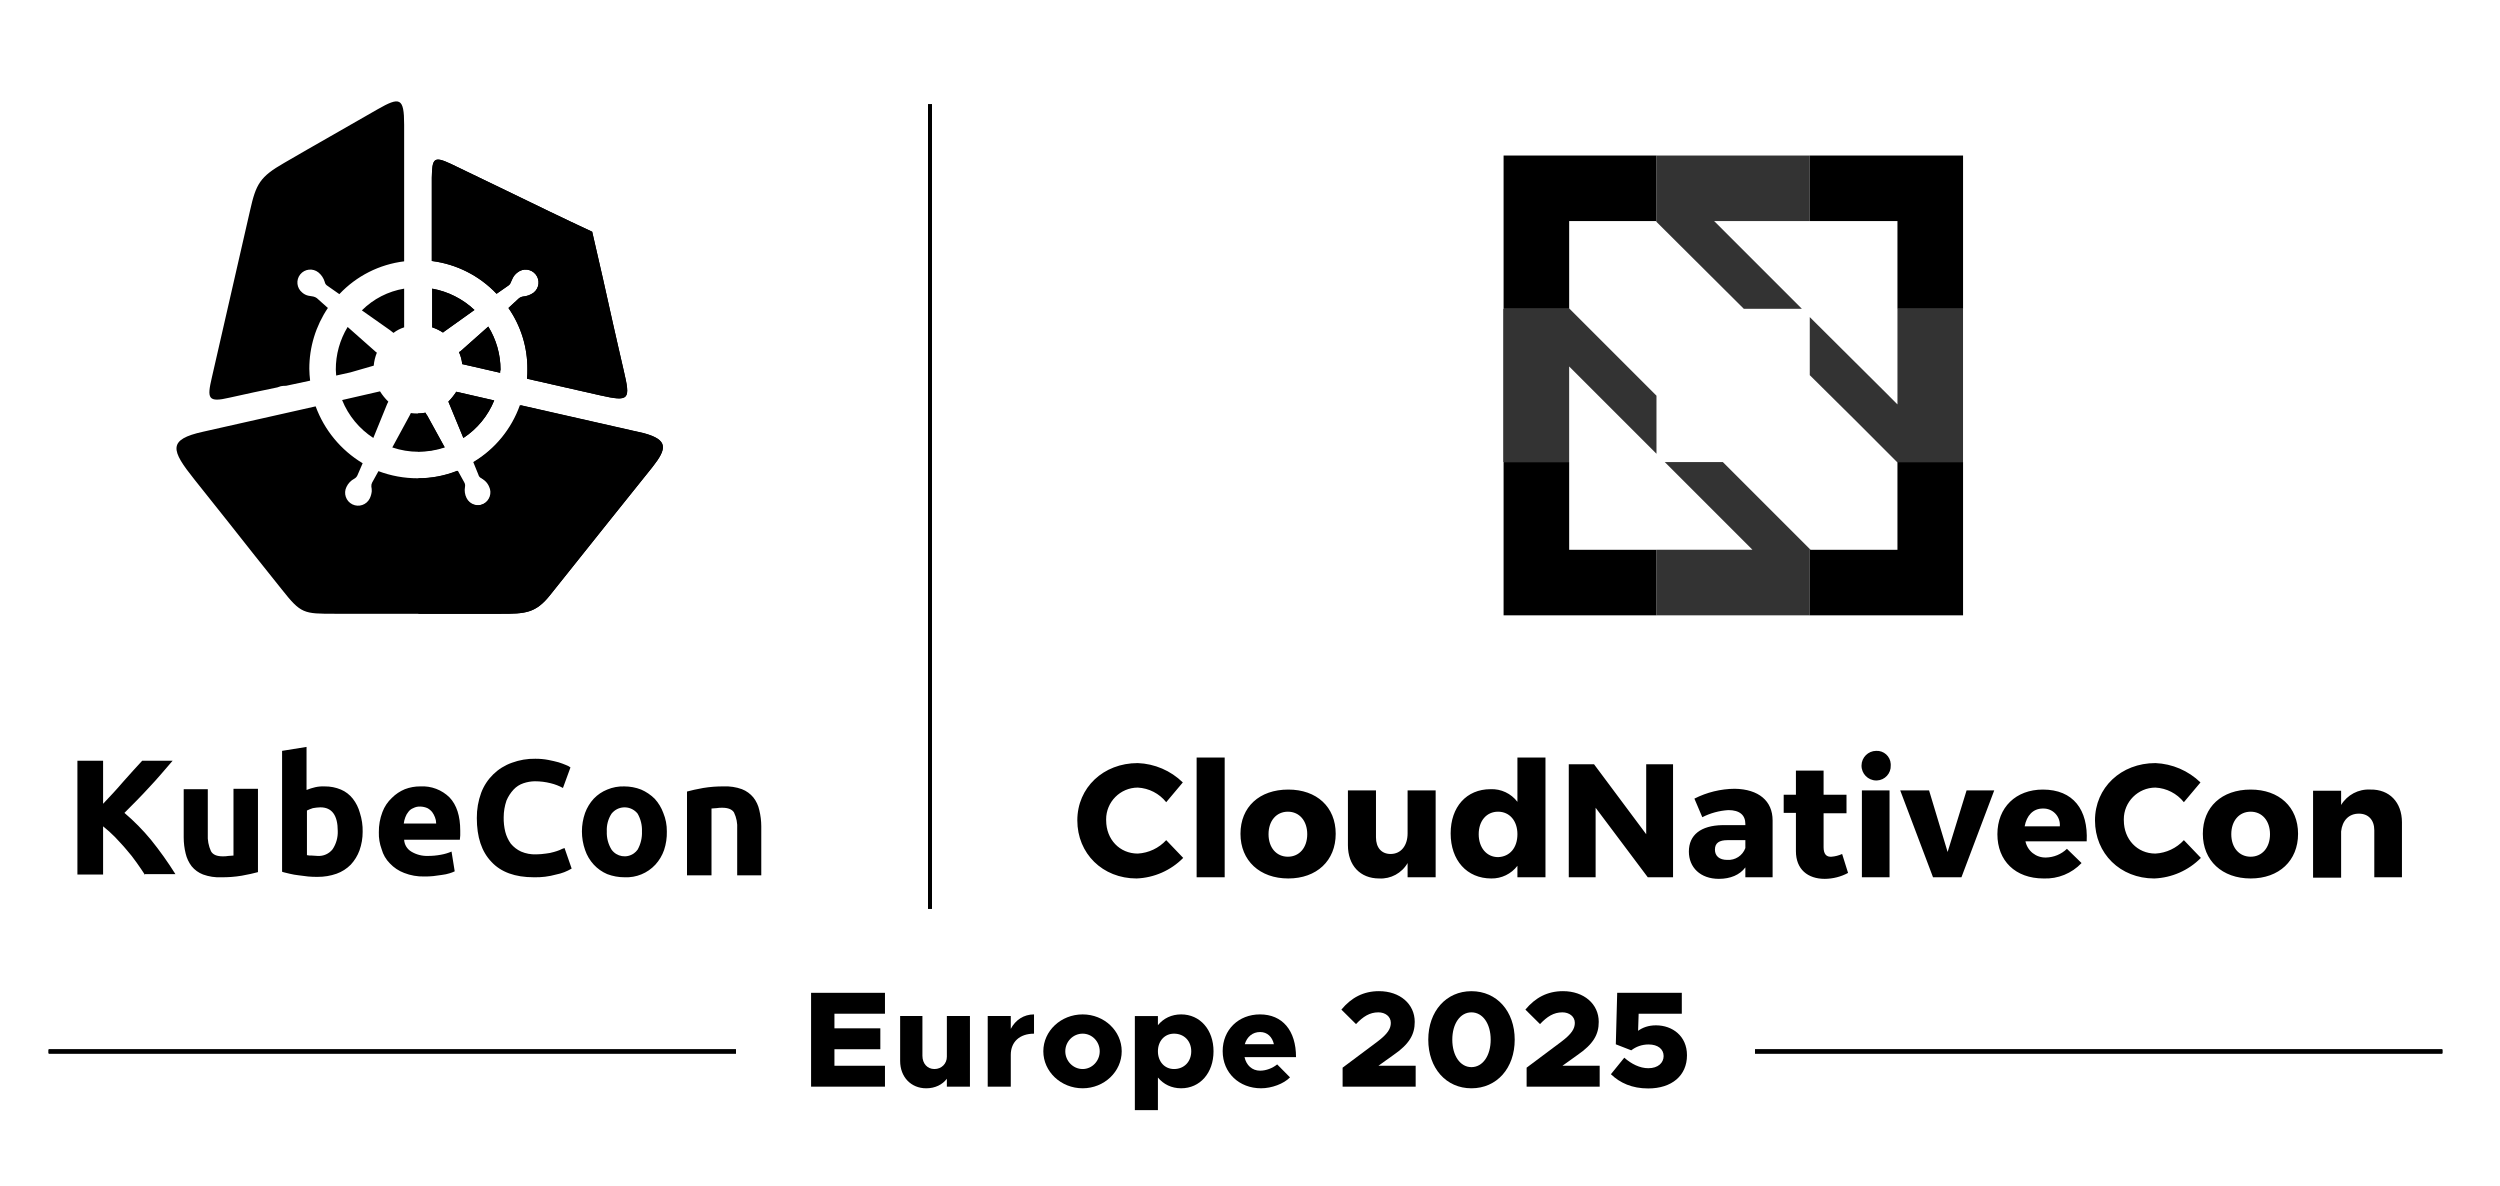 <?xml version="1.0" encoding="UTF-8"?><svg id="Layer_1" xmlns="http://www.w3.org/2000/svg" viewBox="0 0 651.451 308.923"><defs><style>.cls-1{fill-rule:evenodd;}.cls-2{opacity:.8;}</style></defs><path d="M179.02,206.26c1.129-.306,2.473-.617,4.22-.928,1.764-.289,3.559-.429,5.354-.411,1.611-.066,3.222.175,4.732.722,1.169.451,2.197,1.2,2.99,2.163.757.968,1.283,2.093,1.541,3.292.337,1.383.512,2.797.517,4.224v12.765h-6.277v-12.043c.105-1.493-.184-2.981-.827-4.325-.512-.823-1.545-1.239-3.086-1.239-.486-.009-.963.022-1.445.105-.512,0-.928.101-1.335.101v17.401h-6.383v-21.827ZM167.283,216.662c.066-1.624-.324-3.226-1.129-4.636-1.484-1.874-4.203-2.193-6.081-.718-.263.21-.508.455-.718.718-.893,1.375-1.322,2.999-1.235,4.636-.07,1.664.359,3.314,1.235,4.732,1.344,1.878,3.944,2.311,5.822.976.376-.267.705-.6.976-.976.805-1.445,1.195-3.082,1.129-4.732M173.766,216.662c.039,1.637-.201,3.274-.718,4.833-.49,1.414-1.261,2.71-2.268,3.813-2.058,2.228-4.995,3.432-8.024,3.292-1.554.005-3.086-.276-4.531-.823-1.331-.573-2.522-1.41-3.502-2.469-1.011-1.099-1.786-2.395-2.263-3.813-1.099-3.13-1.099-6.545,0-9.67.508-1.375,1.274-2.636,2.263-3.708.985-1.033,2.176-1.839,3.502-2.368,1.396-.591,2.907-.871,4.426-.827,1.515,0,3.016.276,4.421.827,1.305.569,2.491,1.37,3.506,2.368.985,1.073,1.76,2.333,2.259,3.708.635,1.532.95,3.174.928,4.837M139.074,228.599c-4.837,0-8.541-1.339-11.01-4.014-2.578-2.679-3.813-6.483-3.813-11.426-.018-2.246.363-4.478,1.138-6.588,1.388-3.664,4.33-6.527,8.024-7.823,1.944-.718,4.005-1.068,6.076-1.033,1.143-.004,2.276.092,3.397.306,1.029.21,1.952.416,2.675.621.665.21,1.313.447,1.957.722.411.136.792.346,1.134.617l-1.957,5.349c-1.007-.551-2.075-.963-3.191-1.234-1.344-.341-2.727-.512-4.119-.512-1.016.009-2.027.188-2.986.512-.981.324-1.865.893-2.57,1.65-.784.845-1.41,1.821-1.856,2.88-.473,1.397-.718,2.85-.722,4.325-.026,1.278.11,2.561.416,3.809.285,1.107.775,2.154,1.44,3.086.727.871,1.642,1.58,2.675,2.057,1.235.525,2.57.775,3.909.727.862-.013,1.725-.079,2.578-.21.696-.07,1.383-.206,2.058-.411.525-.14,1.038-.311,1.545-.516.394-.21.806-.385,1.235-.512l1.856,5.349c-1.243.744-2.6,1.27-4.019,1.545-1.909.534-3.887.779-5.87.722M113.653,214.499c-.004-.53-.109-1.055-.311-1.545-.179-.482-.425-.928-.722-1.34-.341-.42-.762-.775-1.235-1.029-.587-.258-1.213-.394-1.856-.411-.639-.035-1.283.109-1.852.411-.49.188-.915.508-1.235.928-.355.425-.635.915-.823,1.44-.201.53-.337,1.081-.407,1.642h8.44v-.096ZM98.72,216.863c-.026-1.79.289-3.572.928-5.249.525-1.409,1.375-2.679,2.473-3.704.972-.976,2.123-1.742,3.393-2.268,1.287-.486,2.649-.735,4.014-.722,2.837-.162,5.608.889,7.622,2.885,1.852,1.952,2.78,4.837,2.78,8.646v1.234c0,.416-.105.823-.105,1.134h-14.516c.066,1.274.762,2.43,1.856,3.086,1.3.784,2.802,1.182,4.325,1.134,1.134.005,2.272-.1,3.393-.311.954-.166,1.887-.442,2.78-.823l.827,5.148c-.433.206-.884.381-1.34.512-.639.201-1.291.337-1.961.416-.714.105-1.44.206-2.259.311-.792.079-1.58.114-2.368.105-1.795.044-3.581-.271-5.253-.928-1.405-.53-2.675-1.375-3.708-2.473-1.024-1.024-1.769-2.307-2.154-3.708-.525-1.41-.77-2.916-.727-4.426M94.5,216.762c.009,1.646-.276,3.279-.823,4.837-.504,1.375-1.274,2.631-2.268,3.708-1.042,1.051-2.303,1.865-3.699,2.364-1.589.56-3.261.836-4.942.823-.827.017-1.65-.022-2.473-.096l-2.473-.311c-.792-.087-1.589-.228-2.364-.416-.718-.201-1.44-.306-1.952-.512v-31.501l6.374-1.029v11.22c.735-.298,1.497-.543,2.268-.718.814-.18,1.646-.25,2.473-.21,1.445-.013,2.885.263,4.22.827,1.213.512,2.272,1.331,3.091,2.368.854,1.094,1.484,2.355,1.847,3.708.512,1.593.762,3.257.722,4.938M88.013,216.557c0-4.124-1.537-6.181-4.522-6.181-.657.017-1.313.092-1.961.21-.53.166-1.042.376-1.545.617v11.631c.403.096.823.127,1.239.105.512,0,1.029.1,1.545.1,1.51.096,2.977-.551,3.909-1.751.928-1.401,1.396-3.056,1.335-4.732M67.219,227.26c-1.129.306-2.465.617-4.22.928-1.764.298-3.559.433-5.354.411-1.611.075-3.213-.175-4.732-.722-1.164-.446-2.198-1.191-2.986-2.163-.74-.976-1.261-2.097-1.545-3.292-.341-1.379-.512-2.797-.512-4.224v-12.555h6.278v11.737c-.092,1.524.193,3.038.823,4.421.512.928,1.545,1.344,3.091,1.344.482.009.963-.022,1.44-.105.512,0,.928-.1,1.34-.1v-17.401h6.378v21.722ZM37.779,227.982c-.617-.928-1.34-2.057-2.163-3.187-.827-1.186-1.72-2.32-2.675-3.401-.928-1.129-1.952-2.163-2.985-3.292-.976-.985-2.009-1.917-3.091-2.78v12.555h-6.693v-29.646h6.693v11.22c1.751-1.852,3.502-3.704,5.253-5.765,1.747-1.957,3.397-3.809,4.938-5.455h7.928c-2.058,2.368-4.019,4.737-6.076,6.899-2.058,2.263-4.22,4.426-6.483,6.693,2.5,2.123,4.807,4.461,6.899,6.995,2.307,2.854,4.435,5.849,6.383,8.957h-7.928v.206Z"/><path class="cls-1" d="M91.309,97.038l-3.708.823c0-.512-.096-1.033-.096-1.545-.018-3.918,1.051-7.766,3.082-11.115l7.21,6.382c.118.127.254.232.411.306-.442,1.081-.718,2.233-.823,3.397-.206.101-.512.101-.722.206l-5.354,1.545ZM105.313,75.216v10.082c-1.002.315-1.948.806-2.78,1.449-.311-.21-.617-.521-.928-.727l-7.311-5.144c2.994-2.986,6.847-4.969,11.019-5.66M55.18,98.478c3.498-15.335,6.479-28.306,9.985-43.65,1.545-6.899,2.57-8.751,8.847-12.354,8.65-5.043,15.134-8.646,24.397-14,5.765-3.292,6.904-3.086,6.904,4.014v35.616c-6.457.788-12.433,3.813-16.885,8.545l-3.086-2.163c-.381-.219-.648-.595-.722-1.024-.289-.972-.862-1.834-1.646-2.473-1.453-1.164-3.576-.932-4.741.521-1.156,1.449-.932,3.563.521,4.728.464.411,1.029.7,1.642.827.416.101.823.101,1.239.206.337.07.648.215.924.411l2.881,2.57c-3.161,4.68-4.85,10.209-4.837,15.86,0,1.024.105,2.057.21,3.082l-6.277,1.34c-.455-.009-.902.022-1.344.105l-.924.311c-4.119.823-8.239,1.747-12.459,2.675-5.66,1.335-5.866.206-4.627-5.148M112.62,85.297v-10.082c4.137.744,7.959,2.675,11.014,5.555l-7.928,5.665c-.105.101-.201.206-.306.206-.862-.569-1.795-1.024-2.78-1.344M130.327,97.139l-9.885-2.263c-.101-1.068-.381-2.11-.823-3.091.105-.105.21-.201.311-.201l7.306-6.488c2.075,3.375,3.187,7.258,3.191,11.22-.088.267-.127.547-.101.823M117.457,42.685c5.358,2.57,9.162,4.421,14.516,7,7.416,3.603,14.823,7.206,22.339,10.703,1.852,8.029,3.708,16.062,5.455,24.086,1.134,4.842,1.65,7.416,2.78,12.152,1.751,7.512,1.545,8.129-6.177,6.383l-19.047-4.325c.087-.823.123-1.646.105-2.473.044-5.7-1.681-11.272-4.938-15.956l2.679-2.469c.32-.271.709-.446,1.129-.512,1.002-.079,1.97-.433,2.78-1.033,1.445-1.165,1.677-3.283.512-4.732-1.164-1.453-3.288-1.681-4.732-.516-.521.381-.946.876-1.235,1.44-.21.416-.311.722-.521,1.134-.105.333-.324.626-.613.827l-3.091,2.158c-4.474-4.715-10.436-7.731-16.88-8.545v-21.717c.101-5.052.512-5.66,4.938-3.603M110.868,107.54c-.644.118-1.296.193-1.952.201-.626.017-1.243-.013-1.856-.105l-.306.617-4.531,8.344c2.193.74,4.483,1.125,6.794,1.129,2.342-.013,4.671-.394,6.895-1.129l-4.531-8.239c-.201-.245-.381-.53-.512-.819M118.901,102.081l9.88,2.263c-1.624,4.001-4.421,7.411-8.033,9.78l-3.909-9.469c.77-.784,1.462-1.646,2.062-2.574M89.147,104.244l9.88-2.268c.608.985,1.335,1.882,2.163,2.679l-.306.617-3.603,8.852c-3.664-2.377-6.505-5.831-8.134-9.88M170.063,121.641c-4.732,5.87-6.895,8.646-11.631,14.516-5.358,6.693-9.675,12.148-15.033,18.837-3.809,4.837-6.588,4.942-12.866,4.942h-43.238c-8.234,0-8.851,0-13.899-6.383-5.043-6.282-8.952-11.224-13.899-17.502-3.909-4.938-4.938-6.172-8.847-11.119-6.076-7.617-7.109-10.393,2.364-12.455l29.238-6.588c2.272,6.195,6.593,11.426,12.249,14.823l-1.335,3.091c-.162.398-.455.722-.823.928-.906.473-1.629,1.234-2.062,2.163-.823,1.672-.14,3.699,1.537,4.531,1.677.827,3.708.136,4.535-1.541v-.004c.285-.587.455-1.217.521-1.856.013-.411-.022-.827-.105-1.234-.035-.359.039-.714.201-1.033l1.65-2.986c3.257,1.23,6.711,1.86,10.191,1.856,3.524.022,7.022-.648,10.296-1.952l1.642,2.986c.228.368.306.81.21,1.234-.175.976-.031,1.987.407,2.88.823,1.677,2.854,2.373,4.531,1.554,1.677-.823,2.373-2.85,1.55-4.531l-.004-.009c-.254-.596-.639-1.121-1.129-1.545-.32-.276-.665-.512-1.033-.722-.311-.171-.534-.477-.617-.823l-1.335-3.292c5.656-3.371,9.946-8.62,12.148-14.827l32.22,7.311c6.483,1.751,6.076,4.019,2.368,8.751"/><path class="cls-1" d="M112.62,85.297v-10.082c4.137.744,7.959,2.675,11.014,5.555l-7.928,5.665c-.105.101-.201.206-.306.206-.862-.569-1.795-1.024-2.78-1.344M130.327,97.139l-9.885-2.263c-.101-1.068-.381-2.11-.823-3.091.105-.105.21-.201.311-.201l7.306-6.488c2.075,3.375,3.187,7.258,3.191,11.22-.088.267-.127.547-.101.823M117.457,42.685c5.358,2.57,9.162,4.421,14.516,7,7.416,3.603,14.823,7.206,22.339,10.703,1.852,8.029,3.708,16.062,5.455,24.086,1.134,4.842,1.65,7.416,2.78,12.152,1.751,7.512,1.545,8.129-6.177,6.383l-19.047-4.325c.087-.823.123-1.646.105-2.473.044-5.7-1.681-11.272-4.938-15.956l2.679-2.469c.32-.271.709-.446,1.129-.512,1.002-.079,1.97-.433,2.78-1.033,1.445-1.165,1.677-3.283.512-4.732-1.164-1.453-3.288-1.681-4.732-.516-.521.381-.946.876-1.235,1.44-.21.416-.311.722-.516,1.134-.11.333-.328.626-.617.827l-3.091,2.158c-4.474-4.715-10.436-7.731-16.88-8.545v-21.717c.101-5.052.512-5.66,4.938-3.603M118.901,102.081l9.88,2.263c-1.624,4.001-4.421,7.411-8.033,9.78l-3.909-9.469c.77-.784,1.462-1.646,2.062-2.574M108.916,117.622v-9.88c.657-.013,1.309-.088,1.952-.201.101.258.236.499.416.714l4.526,8.239c-2.228.736-4.548,1.116-6.895,1.129M170.063,121.641c-4.732,5.87-6.895,8.646-11.631,14.516-5.358,6.693-9.675,12.148-15.033,18.837-3.809,4.837-6.588,4.942-12.866,4.942h-21.516v-35.31c3.524.022,7.022-.648,10.292-1.952l1.65,2.986c.228.368.298.81.206,1.234-.175.976-.035,1.987.412,2.88.827,1.677,2.859,2.36,4.531,1.532,1.672-.823,2.364-2.846,1.545-4.518-.258-.596-.644-1.121-1.138-1.545-.315-.276-.661-.512-1.024-.722-.315-.171-.534-.477-.617-.823l-1.34-3.292c5.651-3.371,9.95-8.62,12.148-14.827l32.22,7.311c6.277,1.751,5.87,4.019,2.163,8.751"/><path d="M408.895,120.403h-17.09v39.946h39.836v-17.086h-22.746v-22.86ZM494.439,120.508v22.755h-22.645l-.206-.21v17.296h39.946v-39.946h-17.191l.096.105ZM391.805,80.466h17.191l-.101-.105v-22.755h22.65l.096.21v-17.296h-39.836v39.946ZM471.588,40.52v17.086h22.851v22.86h17.095v-39.946h-39.946Z"/><polygon class="cls-2" points="431.645 103.11 408.995 80.46 391.703 80.46 391.703 120.406 408.89 120.406 408.89 95.493 431.645 118.243 431.645 103.11"/><polygon class="cls-2" points="469.526 80.462 446.675 57.611 471.588 57.611 471.588 40.521 431.646 40.521 431.646 57.812 454.397 80.462 469.526 80.462"/><polygon class="cls-2" points="448.941 120.407 433.808 120.407 452.75 139.349 456.659 143.258 431.645 143.258 431.645 160.344 471.591 160.344 471.591 143.057 460.262 131.728 448.941 120.407"/><polygon class="cls-2" points="494.441 80.462 494.441 105.38 490.528 101.462 471.59 82.625 471.59 97.758 483.016 109.079 494.336 120.408 511.527 120.408 511.527 80.462 494.441 80.462"/><path d="M308.216,203.889l-4.325,5.148c-1.812-2.272-4.509-3.655-7.411-3.809-4.566.018-8.252,3.734-8.243,8.296,0,.083.009.171.009.254,0,4.938,3.498,8.646,8.234,8.646,2.832-.157,5.49-1.414,7.411-3.498l4.43,4.627c-3.222,3.266-7.569,5.179-12.148,5.358-8.856,0-15.444-6.488-15.444-15.134,0-8.55,6.79-14.932,15.751-14.932,4.404.166,8.585,1.966,11.736,5.043M311.818,197.406h7.311v31.195h-7.311v-31.195ZM348.057,217.276c0,7-4.947,11.636-12.354,11.636-7.416,0-12.459-4.636-12.459-11.636,0-7.004,4.942-11.531,12.459-11.531,7.407,0,12.354,4.526,12.354,11.531M330.555,217.381c0,3.498,2.058,5.862,5.043,5.862s5.043-2.364,5.043-5.862c0-3.506-2.058-5.87-5.043-5.87s-5.043,2.364-5.043,5.87M374.103,228.601h-7.311v-3.708c-1.515,2.631-4.382,4.19-7.416,4.019-4.938,0-8.134-3.402-8.134-8.65v-14.306h7.311v12.244c0,2.679,1.44,4.33,3.809,4.33,2.78,0,4.43-2.268,4.43-5.358v-11.216h7.311v22.645ZM402.72,228.601h-7.311v-2.99c-1.615,2.114-4.137,3.34-6.799,3.301-6.378,0-10.598-4.741-10.598-11.741,0-6.899,4.115-11.526,10.397-11.526,2.727-.114,5.345,1.116,7,3.296v-11.535h7.311v31.195ZM395.41,217.381c0-3.506-2.058-5.87-5.043-5.87s-5.047,2.364-5.047,5.87c0,3.498,2.062,5.967,5.047,5.967,3.086-.105,5.043-2.469,5.043-5.967M429.38,228.601l-13.592-18.119v18.119h-6.996v-29.444h6.588l13.588,18.224v-18.224h6.996v29.444h-6.584ZM461.906,213.778v14.823h-7.101v-2.574c-1.44,1.957-3.909,2.985-6.895,2.985-4.837,0-7.823-2.985-7.823-7.105,0-4.325,3.091-6.794,8.751-6.895h5.967v-.311c0-2.263-1.44-3.603-4.421-3.603-2.368.145-4.684.775-6.798,1.852l-2.058-4.841c3.252-1.655,6.847-2.535,10.498-2.57,6.278.105,9.88,3.191,9.88,8.239M454.805,220.984v-2.057h-4.632c-2.158,0-3.296.713-3.296,2.465,0,1.65,1.138,2.679,3.196,2.679,2.092.14,4.019-1.116,4.732-3.086M481.57,227.467c-1.865,1.002-3.949,1.532-6.072,1.545-4.426,0-7.516-2.473-7.516-7.21v-9.985h-3.187v-4.732h3.187v-6.278h7.21v6.278h5.971v4.837h-5.971v8.852c0,1.755.718,2.574,2.058,2.469.963-.074,1.9-.324,2.775-.713l1.545,4.938ZM492.689,199.463c.088,2.075-1.528,3.83-3.612,3.914h-.197c-2.128-.026-3.835-1.777-3.804-3.914.026-2.088,1.712-3.778,3.804-3.804,1.996-.11,3.704,1.423,3.809,3.419.009.127.009.258,0,.385M485.173,205.955h7.206v22.65h-7.206v-22.65ZM503.708,228.601l-8.55-22.645h7.517l4.837,16.053,4.942-16.053h7.206l-8.545,22.645h-7.407ZM543.75,219.233h-15.957c.525,2.521,2.78,4.299,5.354,4.22,2.04-.044,3.988-.849,5.454-2.268l3.813,3.708c-2.561,2.705-6.164,4.172-9.889,4.019-7.407,0-12.043-4.636-12.043-11.531,0-7.004,4.837-11.636,11.842-11.636,7.928,0,11.837,5.253,11.426,13.488M536.75,215.324c.201-2.355-1.541-4.421-3.892-4.623-.175-.017-.359-.017-.534-.013-2.574,0-4.22,1.852-4.737,4.636h9.162ZM573.4,203.889l-4.325,5.148c-1.812-2.272-4.509-3.655-7.411-3.809-4.566.018-8.252,3.734-8.243,8.296,0,.083.009.171.009.254,0,4.938,3.502,8.646,8.234,8.646,2.832-.157,5.49-1.414,7.411-3.498l4.43,4.627c-3.222,3.266-7.565,5.179-12.148,5.358-8.856,0-15.444-6.488-15.444-15.134,0-8.55,6.798-14.932,15.751-14.932,4.4.184,8.576,1.983,11.737,5.043M598.83,217.276c0,7-4.947,11.636-12.354,11.636-7.416,0-12.459-4.636-12.459-11.636,0-7.004,4.942-11.531,12.459-11.531,7.407,0,12.354,4.526,12.354,11.531M581.429,217.381c0,3.498,2.062,5.862,5.047,5.862s5.043-2.364,5.043-5.862c0-3.506-2.057-5.87-5.043-5.87s-5.047,2.364-5.047,5.87M625.901,214.29v14.31h-7.206v-12.253c0-2.675-1.545-4.325-4.014-4.325-2.679,0-4.33,1.852-4.631,4.636v12.043h-7.311v-22.65h7.311v3.708c1.602-2.64,4.531-4.185,7.613-4.015,4.947-.1,8.239,3.292,8.239,8.545"/><rect x="241.82" y="27.239" width="1.033" height="209.492"/><rect x="241.82" y="27.239" width="1.033" height="209.492"/><rect x="241.82" y="27.239" width="1.033" height="209.492"/><rect x="241.82" y="27.239" width="1.033" height="209.492"/><rect x="241.82" y="27.243" width="1.024" height="209.488"/><rect x="12.69" y="273.472" width="179.089" height="1.033"/><rect x="12.69" y="273.472" width="179.089" height="1.033"/><rect x="12.69" y="273.472" width="179.089" height="1.029"/><rect x="457.318" y="273.472" width="179.094" height="1.033"/><rect x="457.318" y="273.472" width="179.094" height="1.033"/><rect x="457.323" y="273.472" width="179.089" height="1.029"/><polygon points="217.437 264.154 217.437 267.962 229.397 267.962 229.397 273.408 217.437 273.408 217.437 277.716 230.605 277.716 230.605 283.161 211.352 283.161 211.352 258.708 230.605 258.708 230.605 264.154 217.437 264.154"/><path d="M252.748,264.759v18.399h-6.015v-2.062c-1.143,1.532-3.06,2.495-5.371,2.495-3.988,0-6.803-2.959-6.803-7.127v-11.706h5.805v10.358c0,2.027,1.278,3.454,3.13,3.454,1.852,0,3.24-1.392,3.24-3.209v-10.603h6.015Z"/><path d="M269.444,264.332v5.021c-3.734,0-6.054,2.136-6.054,5.516v8.296h-6.011v-18.408h6.011v3.349c1.217-2.316,3.384-3.774,6.054-3.774"/><path d="M271.87,273.942c0-5.301,4.588-9.609,10.248-9.609,5.621,0,10.178,4.308,10.178,9.609s-4.557,9.644-10.178,9.644c-5.66,0-10.248-4.343-10.248-9.644M286.566,273.942c0-2.526-1.992-4.592-4.448-4.592-2.491,0-4.522,2.066-4.522,4.592s2.031,4.627,4.522,4.627c2.456,0,4.448-2.101,4.448-4.627"/><path d="M316.22,273.942c0,5.66-3.524,9.644-8.436,9.644-2.495,0-4.596-1.033-6.054-2.806v8.506h-6.01v-24.523h6.01v2.381c1.458-1.782,3.559-2.811,6.054-2.811,4.912,0,8.436,3.988,8.436,9.609M310.415,273.942c0-2.67-1.847-4.592-4.487-4.592-2.451,0-4.198,1.922-4.198,4.592,0,2.701,1.747,4.627,4.198,4.627,2.64,0,4.487-1.926,4.487-4.627"/><path d="M332.805,277.361l3.345,3.38c-1.633,1.672-4.767,2.845-7.543,2.845-5.695,0-10.003-4.019-10.003-9.679,0-5.59,4.163-9.574,9.714-9.574,5.84,0,9.399,4.159,9.399,11.141h-13.417c.464,2.101,1.957,3.524,4.058,3.524,1.563,0,3.239-.648,4.448-1.637M324.37,272.091h7.582c-.425-1.887-1.712-3.165-3.594-3.165-1.957,0-3.419,1.243-3.988,3.165"/><path d="M349.857,278.214l9.044-6.763c2.736-2.062,3.52-3.415,3.52-4.912,0-1.672-1.458-2.741-3.239-2.741-2.281,0-3.984,1.103-5.835,3.06l-3.809-3.774c2.6-3.134,5.765-4.807,9.788-4.807,5.481,0,9.324,3.349,9.324,8.011,0,3.239-1.353,5.765-5.625,8.685l-3.844,2.745h9.714v5.441h-19.038v-4.947Z"/><path d="M372.18,270.917c0-7.402,4.662-12.634,11.242-12.634,6.624,0,11.281,5.231,11.281,12.634,0,7.438-4.658,12.673-11.281,12.673-6.58,0-11.242-5.236-11.242-12.673M388.443,270.917c0-4.168-2.062-7.118-5.021-7.118-2.92,0-4.982,2.95-4.982,7.118s2.062,7.157,4.982,7.157c2.959,0,5.021-2.99,5.021-7.157"/><path d="M397.806,278.214l9.044-6.763c2.736-2.062,3.52-3.415,3.52-4.912,0-1.672-1.458-2.741-3.239-2.741-2.281,0-3.984,1.103-5.835,3.06l-3.809-3.774c2.6-3.134,5.765-4.807,9.789-4.807,5.481,0,9.324,3.349,9.324,8.011,0,3.239-1.353,5.765-5.625,8.685l-3.844,2.745h9.714v5.441h-19.038v-4.947Z"/><path d="M419.769,279.922l3.489-4.308c1.852,1.637,4.058,2.741,6.265,2.741,2.561,0,3.984-1.423,3.984-3.165,0-1.817-1.493-3.025-3.909-3.025-1.751,0-3.279.569-4.526,1.528l-4.023-1.567.359-13.417h16.836v5.446h-11.246l-.145,4.452c1.178-.854,2.706-1.427,4.662-1.427,4.273,0,8.077,2.78,8.077,7.797,0,5.301-3.949,8.65-10.108,8.65-4.198,0-7.332-1.423-9.714-3.704"/></svg>